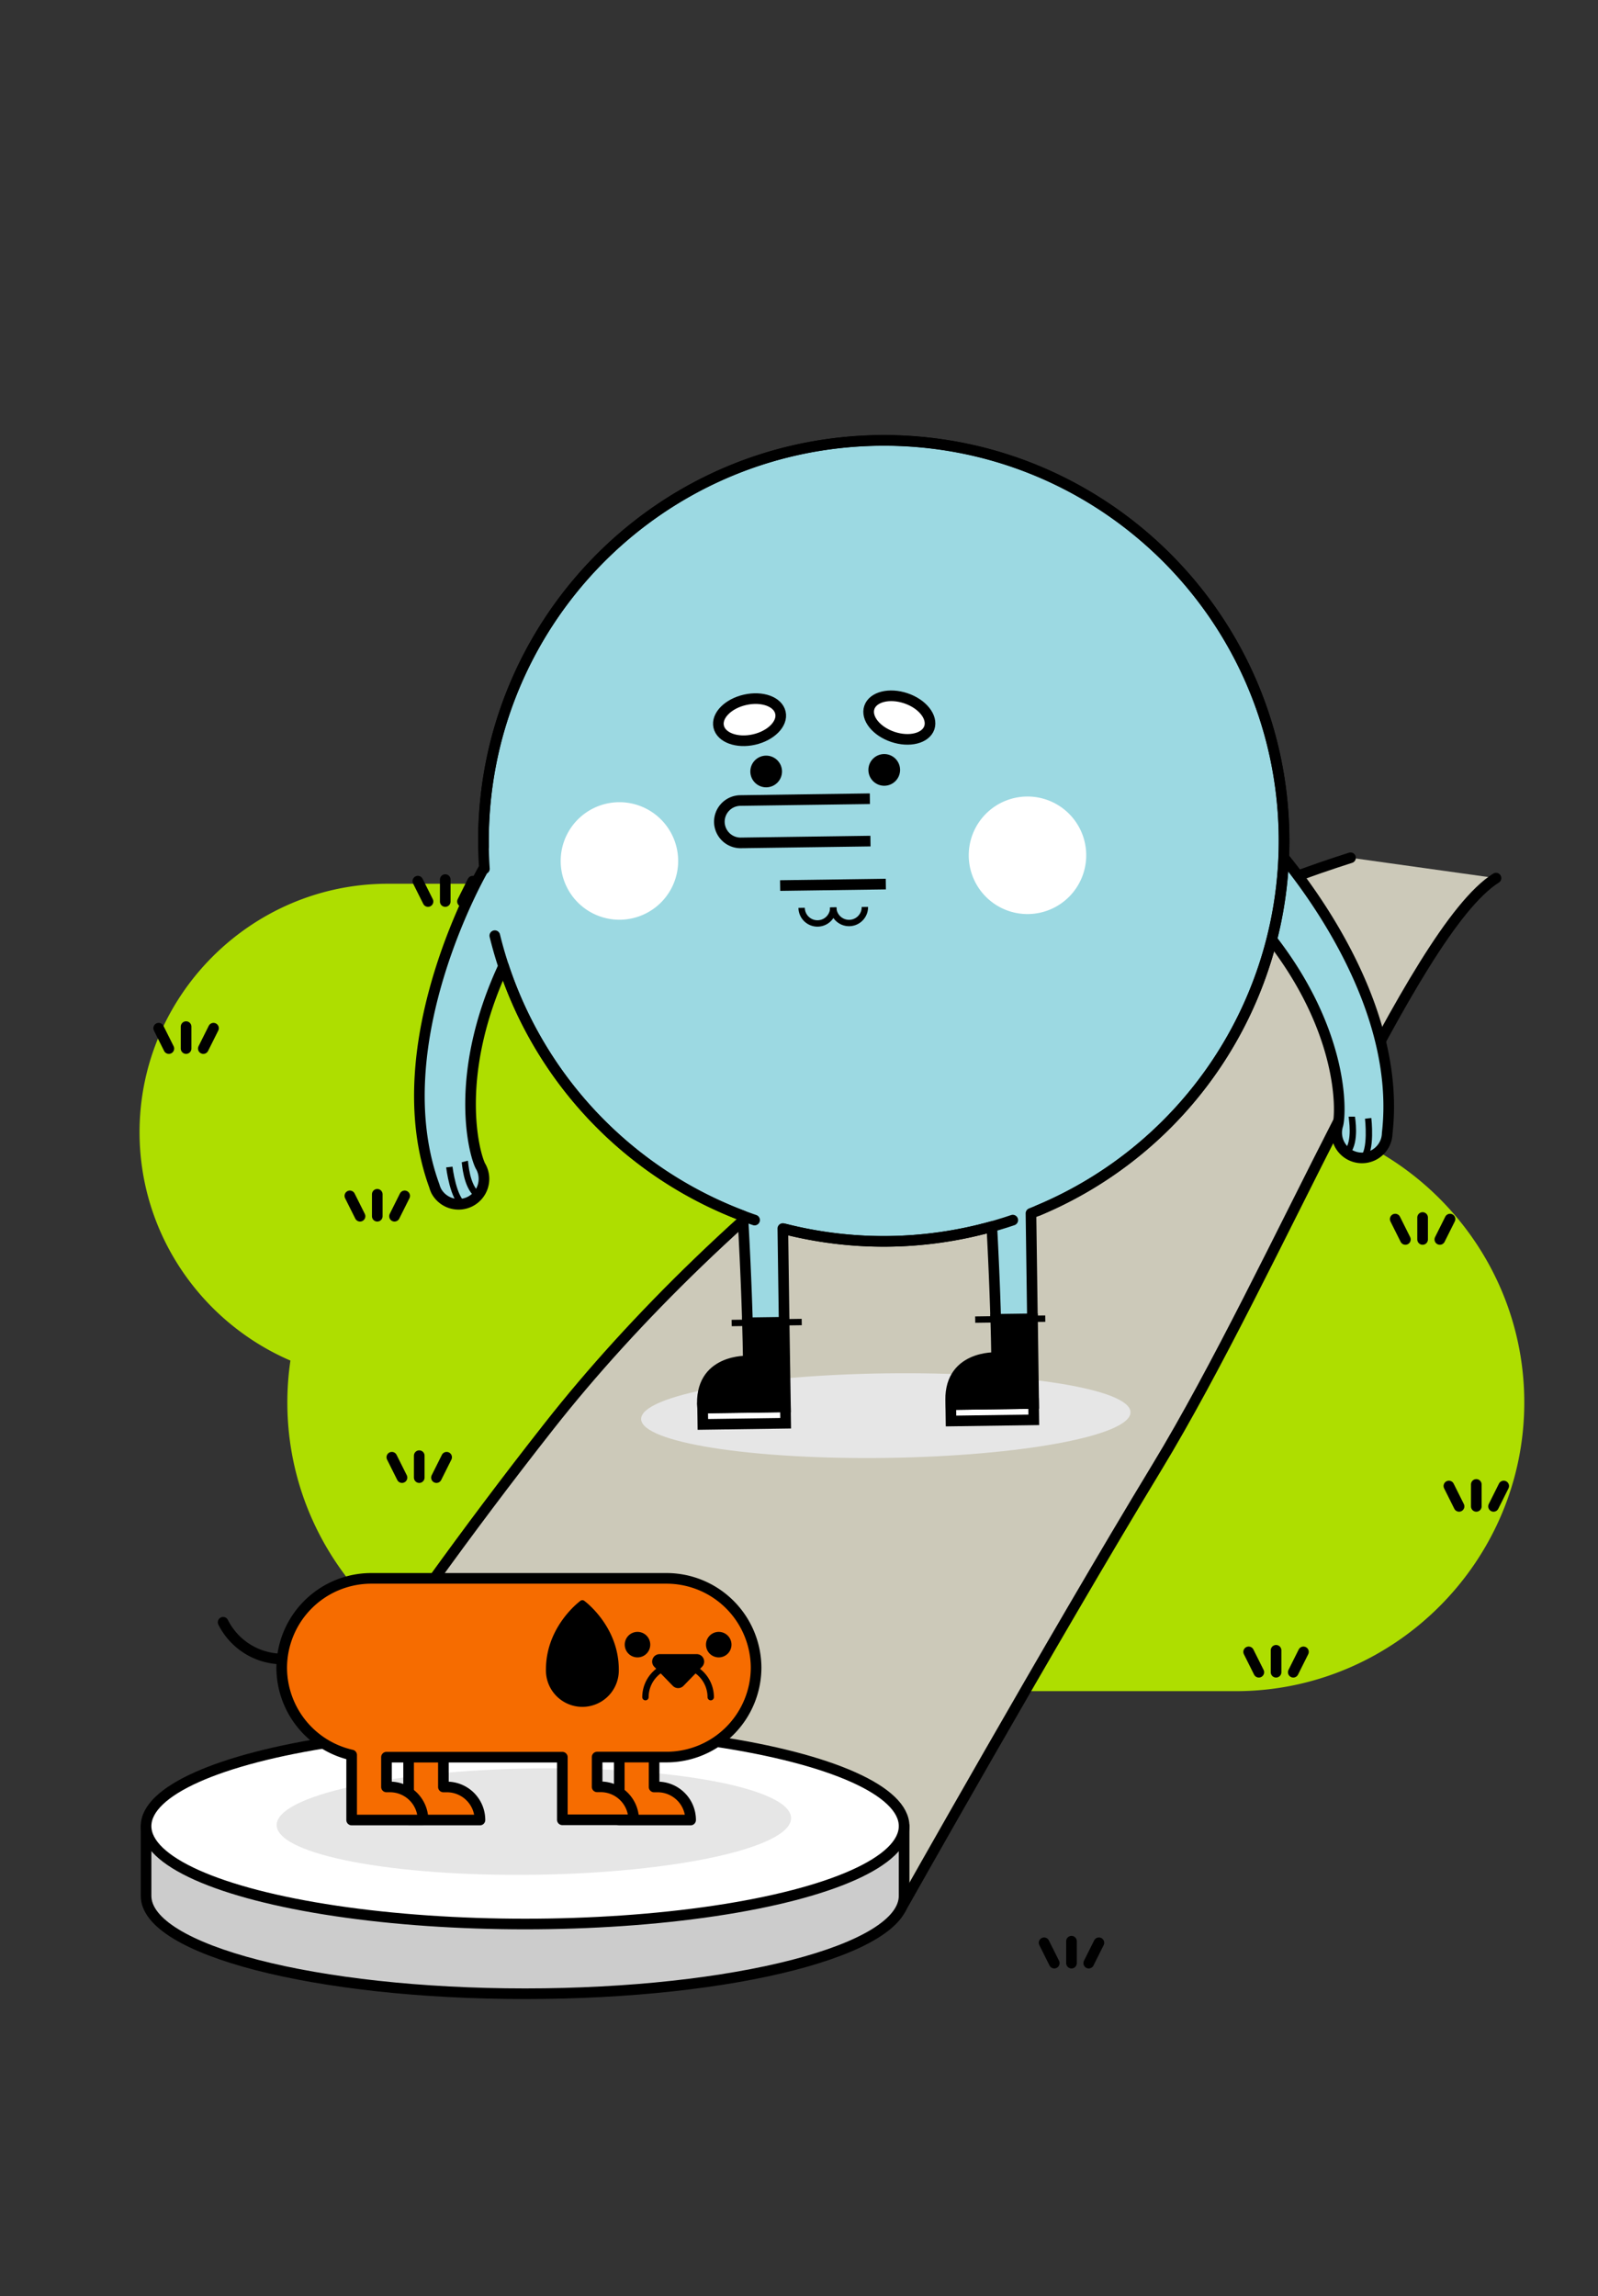 <svg xmlns="http://www.w3.org/2000/svg" viewBox="0 0 752 1080"><rect x="0" y="0" width="752" height="1080" fill="#333333" stroke="none"/><defs><style>.a{isolation:isolate;}.b{fill:#aede00;}.c{fill:#ccc9b9;}.c,.d,.e,.f,.g,.h,.j,.k,.l,.m,.p,.q,.r{stroke:#000;}.c,.d,.e,.f,.g,.m,.p,.q,.r{stroke-linecap:round;}.c,.d,.e,.f,.g,.p,.q,.r{stroke-linejoin:round;}.c,.d,.e,.f,.g,.j,.k,.l,.m,.p{stroke-width:5px;}.d,.h,.l,.m,.q{fill:none;}.e{fill:#ccc;}.f,.j,.n{fill:#fff;}.g{fill:#9cd9e2;}.h,.j,.k,.l,.m{stroke-miterlimit:10;}.h,.q,.r{stroke-width:3px;}.i,.o{fill:#e6e6e6;}.i{mix-blend-mode:multiply;}.p{fill:#f66c00;}</style></defs><title>q1-base</title><g class="a"><path class="b" d="M581.53,523.82H566.34c-4.49-60.25-55.19-108.17-116.54-108.17H182.53c-64.27,0-116.86,52.59-116.86,116.86h0c0,48,29.33,89.48,71,107.41a134.71,134.71,0,0,0-1.45,19.69h0c0,74.68,61.11,135.79,135.79,135.79H581.53c74.68,0,135.78-61.11,135.78-135.79h0C717.31,584.93,656.21,523.82,581.53,523.82Z"/><path class="c" d="M635.55,403.43c-156,49.65-298.12,166.84-377.14,267.29C177.54,773.53,126.17,858.49,126.17,858.49L423.75,898S495,771.54,544.38,690.17C600.5,597.74,664.49,437.86,704,413"/><line class="d" x1="196.63" y1="414.43" x2="201.42" y2="424.01"/><line class="d" x1="222.43" y1="414.43" x2="217.64" y2="424.01"/><line class="d" x1="209.53" y1="424.01" x2="209.53" y2="413.69"/><line class="d" x1="656.57" y1="573.37" x2="661.36" y2="582.95"/><line class="d" x1="682.36" y1="573.37" x2="677.57" y2="582.95"/><line class="d" x1="669.46" y1="582.95" x2="669.46" y2="572.63"/><line class="d" x1="74.67" y1="483.59" x2="79.46" y2="493.17"/><line class="d" x1="100.47" y1="483.59" x2="95.68" y2="493.17"/><line class="d" x1="87.57" y1="493.17" x2="87.57" y2="482.85"/><line class="d" x1="164.64" y1="562.45" x2="169.43" y2="572.03"/><line class="d" x1="190.44" y1="562.45" x2="185.65" y2="572.03"/><line class="d" x1="177.54" y1="572.03" x2="177.54" y2="561.71"/><line class="d" x1="587.6" y1="776.92" x2="592.39" y2="786.5"/><line class="d" x1="613.39" y1="776.92" x2="608.6" y2="786.5"/><line class="d" x1="600.5" y1="786.5" x2="600.5" y2="776.18"/><line class="d" x1="491.34" y1="913.74" x2="496.13" y2="923.32"/><line class="d" x1="517.13" y1="913.74" x2="512.34" y2="923.32"/><line class="d" x1="504.23" y1="923.32" x2="504.23" y2="913"/><line class="d" x1="681.83" y1="698.91" x2="686.62" y2="708.49"/><line class="d" x1="707.63" y1="698.91" x2="702.84" y2="708.49"/><line class="d" x1="694.73" y1="708.49" x2="694.73" y2="698.17"/><line class="d" x1="184.39" y1="685.38" x2="189.18" y2="694.96"/><line class="d" x1="210.18" y1="685.38" x2="205.39" y2="694.96"/><line class="d" x1="197.29" y1="694.96" x2="197.29" y2="684.64"/><path class="e" d="M372.32,858.87c-32.2-8.2-76.42-13.27-125.22-13.27s-93,5.07-125.22,13.27H68.74v32.79c0,25.43,79.85,46.05,178.36,46.05s178.36-20.62,178.36-46.05V858.87Z"/><ellipse class="f" cx="247.1" cy="858.87" rx="178.36" ry="46.05"/><path class="g" d="M603.61,402.65C621,423.88,659.2,477.63,652.8,533a11.26,11.26,0,0,1-.27,2.26s0,0,0,.07h0a11.9,11.9,0,0,1-23.21,0,11.71,11.71,0,0,1,.1-5.62h0l0-.06c.06-.21.13-.43.2-.64,1.59-6.38,2.73-44.49-32.5-88.89"/><path class="h" d="M636.14,525.19c0,.73,2.06,11.41-2.1,16.67"/><path class="h" d="M643.84,526s1.8,15.4-2.63,19"/><path class="i" d="M532,664.2c.15,11-51.28,20.61-114.87,21.49s-115.27-7.29-115.42-18.27S353,646.81,416.6,645.93,531.86,653.22,532,664.2Z"/><rect class="j" x="447.49" y="660.32" width="38.96" height="7.73" transform="translate(-9.24 6.6) rotate(-0.8)"/><line class="h" x1="458.92" y1="620.65" x2="491.89" y2="620.19"/><path class="k" d="M468.6,620.51c.17,6,.3,12,.39,18,0,0-23.4-1.23-21.51,22.12l38.95-.54-.55-39.78Z"/><rect class="j" x="330.68" y="661.95" width="38.96" height="7.73" transform="translate(-9.24 4.94) rotate(-0.8)"/><line class="h" x1="344.31" y1="622.25" x2="377.28" y2="621.79"/><path class="k" d="M351.75,622.14c.17,6,.31,12,.39,18,0,0-23.4-1.24-21.51,22.12l39-.55L369,621.9Z"/><path class="g" d="M604.23,392.88c-1.45-104-86.94-187.16-191-185.71s-187.16,87-185.71,191q.08,5.25.44,10.43l-.29-.22s-47.89,82-23.28,149.37a12.08,12.08,0,0,0,.79,2.13l0,.06h0A11.9,11.9,0,1,0,226.42,549h0l0,0-.34-.59c-3-5.83-13-42.62,10.88-94A188.89,188.89,0,0,0,349.55,571.83c.71,12.42,1.64,30.9,2.2,50.31L369,621.9l-.61-44.08a189.41,189.41,0,0,0,98.35-.93c.64,11.92,1.36,27.44,1.83,43.62l17.28-.24-.69-49.58A188.42,188.42,0,0,0,604.23,392.88Z"/><path class="j" d="M367.26,335.2c1.17,5.16-4.4,10.81-12.42,12.63s-15.48-.91-16.64-6.07,4.39-10.81,12.42-12.62S366.1,330,367.26,335.2Z"/><path class="j" d="M437.34,342.25c-1.69,5-9.38,6.95-17.18,4.33s-12.75-8.82-11.06-13.83,9.38-6.95,17.18-4.33S439,337.24,437.34,342.25Z"/><path class="l" d="M409.63,395.59l-61,.85a10,10,0,0,1-10.11-9.83h0a10,10,0,0,1,9.83-10.1l61-.85"/><path d="M368,362.75a7.45,7.45,0,1,1-7.56-7.35A7.46,7.46,0,0,1,368,362.75Z"/><path d="M423.56,362a7.45,7.45,0,1,1-7.55-7.34A7.45,7.45,0,0,1,423.56,362Z"/><path class="h" d="M392.14,426.77a7.45,7.45,0,0,1-14.9.21"/><path class="h" d="M407,426.56a7.45,7.45,0,1,1-14.9.21"/><line class="l" x1="367.12" y1="416.5" x2="416.86" y2="415.81"/><path class="h" d="M218.74,546.27c.18.7.66,11.57,5.93,15.72"/><path class="h" d="M211.45,548.89s1.84,15.39,7,17.87"/><path class="m" d="M355.1,573.83A188.74,188.74,0,0,1,232.85,440.07"/><path class="m" d="M462.62,578a189.72,189.72,0,0,1-93.25.06"/><path class="m" d="M476.6,573.86q-6.89,2.34-14,4.15"/><path class="m" d="M227.56,398.13c-1.45-104,81.7-189.51,185.71-191s189.51,81.7,191,185.71A188.41,188.41,0,0,1,488.46,569.37"/><path class="n" d="M511.16,401.88a27.64,27.64,0,1,1-28-27.25A27.64,27.64,0,0,1,511.16,401.88Z"/><path class="n" d="M319.13,404.56a27.64,27.64,0,1,1-28-27.26A27.65,27.65,0,0,1,319.13,404.56Z"/><path class="o" d="M372.27,855.06c.19,13.81-53.84,25.76-120.69,26.69s-121.19-9.5-121.38-23.32S184,832.67,250.89,831.74,372.08,841.25,372.27,855.06Z"/><path class="p" d="M307.81,809.41v31.05h1.7A15.54,15.54,0,0,1,325,856H291.42V809.41Z"/><path class="p" d="M208.66,809.41v31.05h1.71A15.54,15.54,0,0,1,225.86,856H192.28V809.41Z"/><path class="p" d="M174.62,742.35H313.76a42.17,42.17,0,0,1,42.05,42h0a42.17,42.17,0,0,1-42.05,42.05H281v14h1.7a15.54,15.54,0,0,1,15.5,15.5H264.63V826.45H181.87v14h1.7A15.54,15.54,0,0,1,199.06,856H165.48V825.43a42.2,42.2,0,0,1-32.91-41h0A42.17,42.17,0,0,1,174.62,742.35Z"/><path d="M294,773.44a6,6,0,1,0,6.09-5.92A6,6,0,0,0,294,773.44Z"/><path d="M332.23,773.44a6,6,0,1,0,6.09-5.92A6,6,0,0,0,332.23,773.44Z"/><path class="d" d="M105,763a31.34,31.34,0,0,0,27.57,17.27"/><path class="q" d="M334.46,798.21a15.4,15.4,0,0,0-15.36-15.36h0a15.4,15.4,0,0,0-15.36,15.36"/><path class="r" d="M317.71,791.87l-8.76-9a2,2,0,0,1,1.42-3.38H327.9a2,2,0,0,1,1.42,3.38l-8.77,9A2,2,0,0,1,317.71,791.87Z"/><path class="r" d="M274.05,754.11s15.65,11.38,15.65,31.13a15.65,15.65,0,1,1-31.29,0C258.41,765.49,274.05,754.11,274.05,754.11Z"/></g></svg>